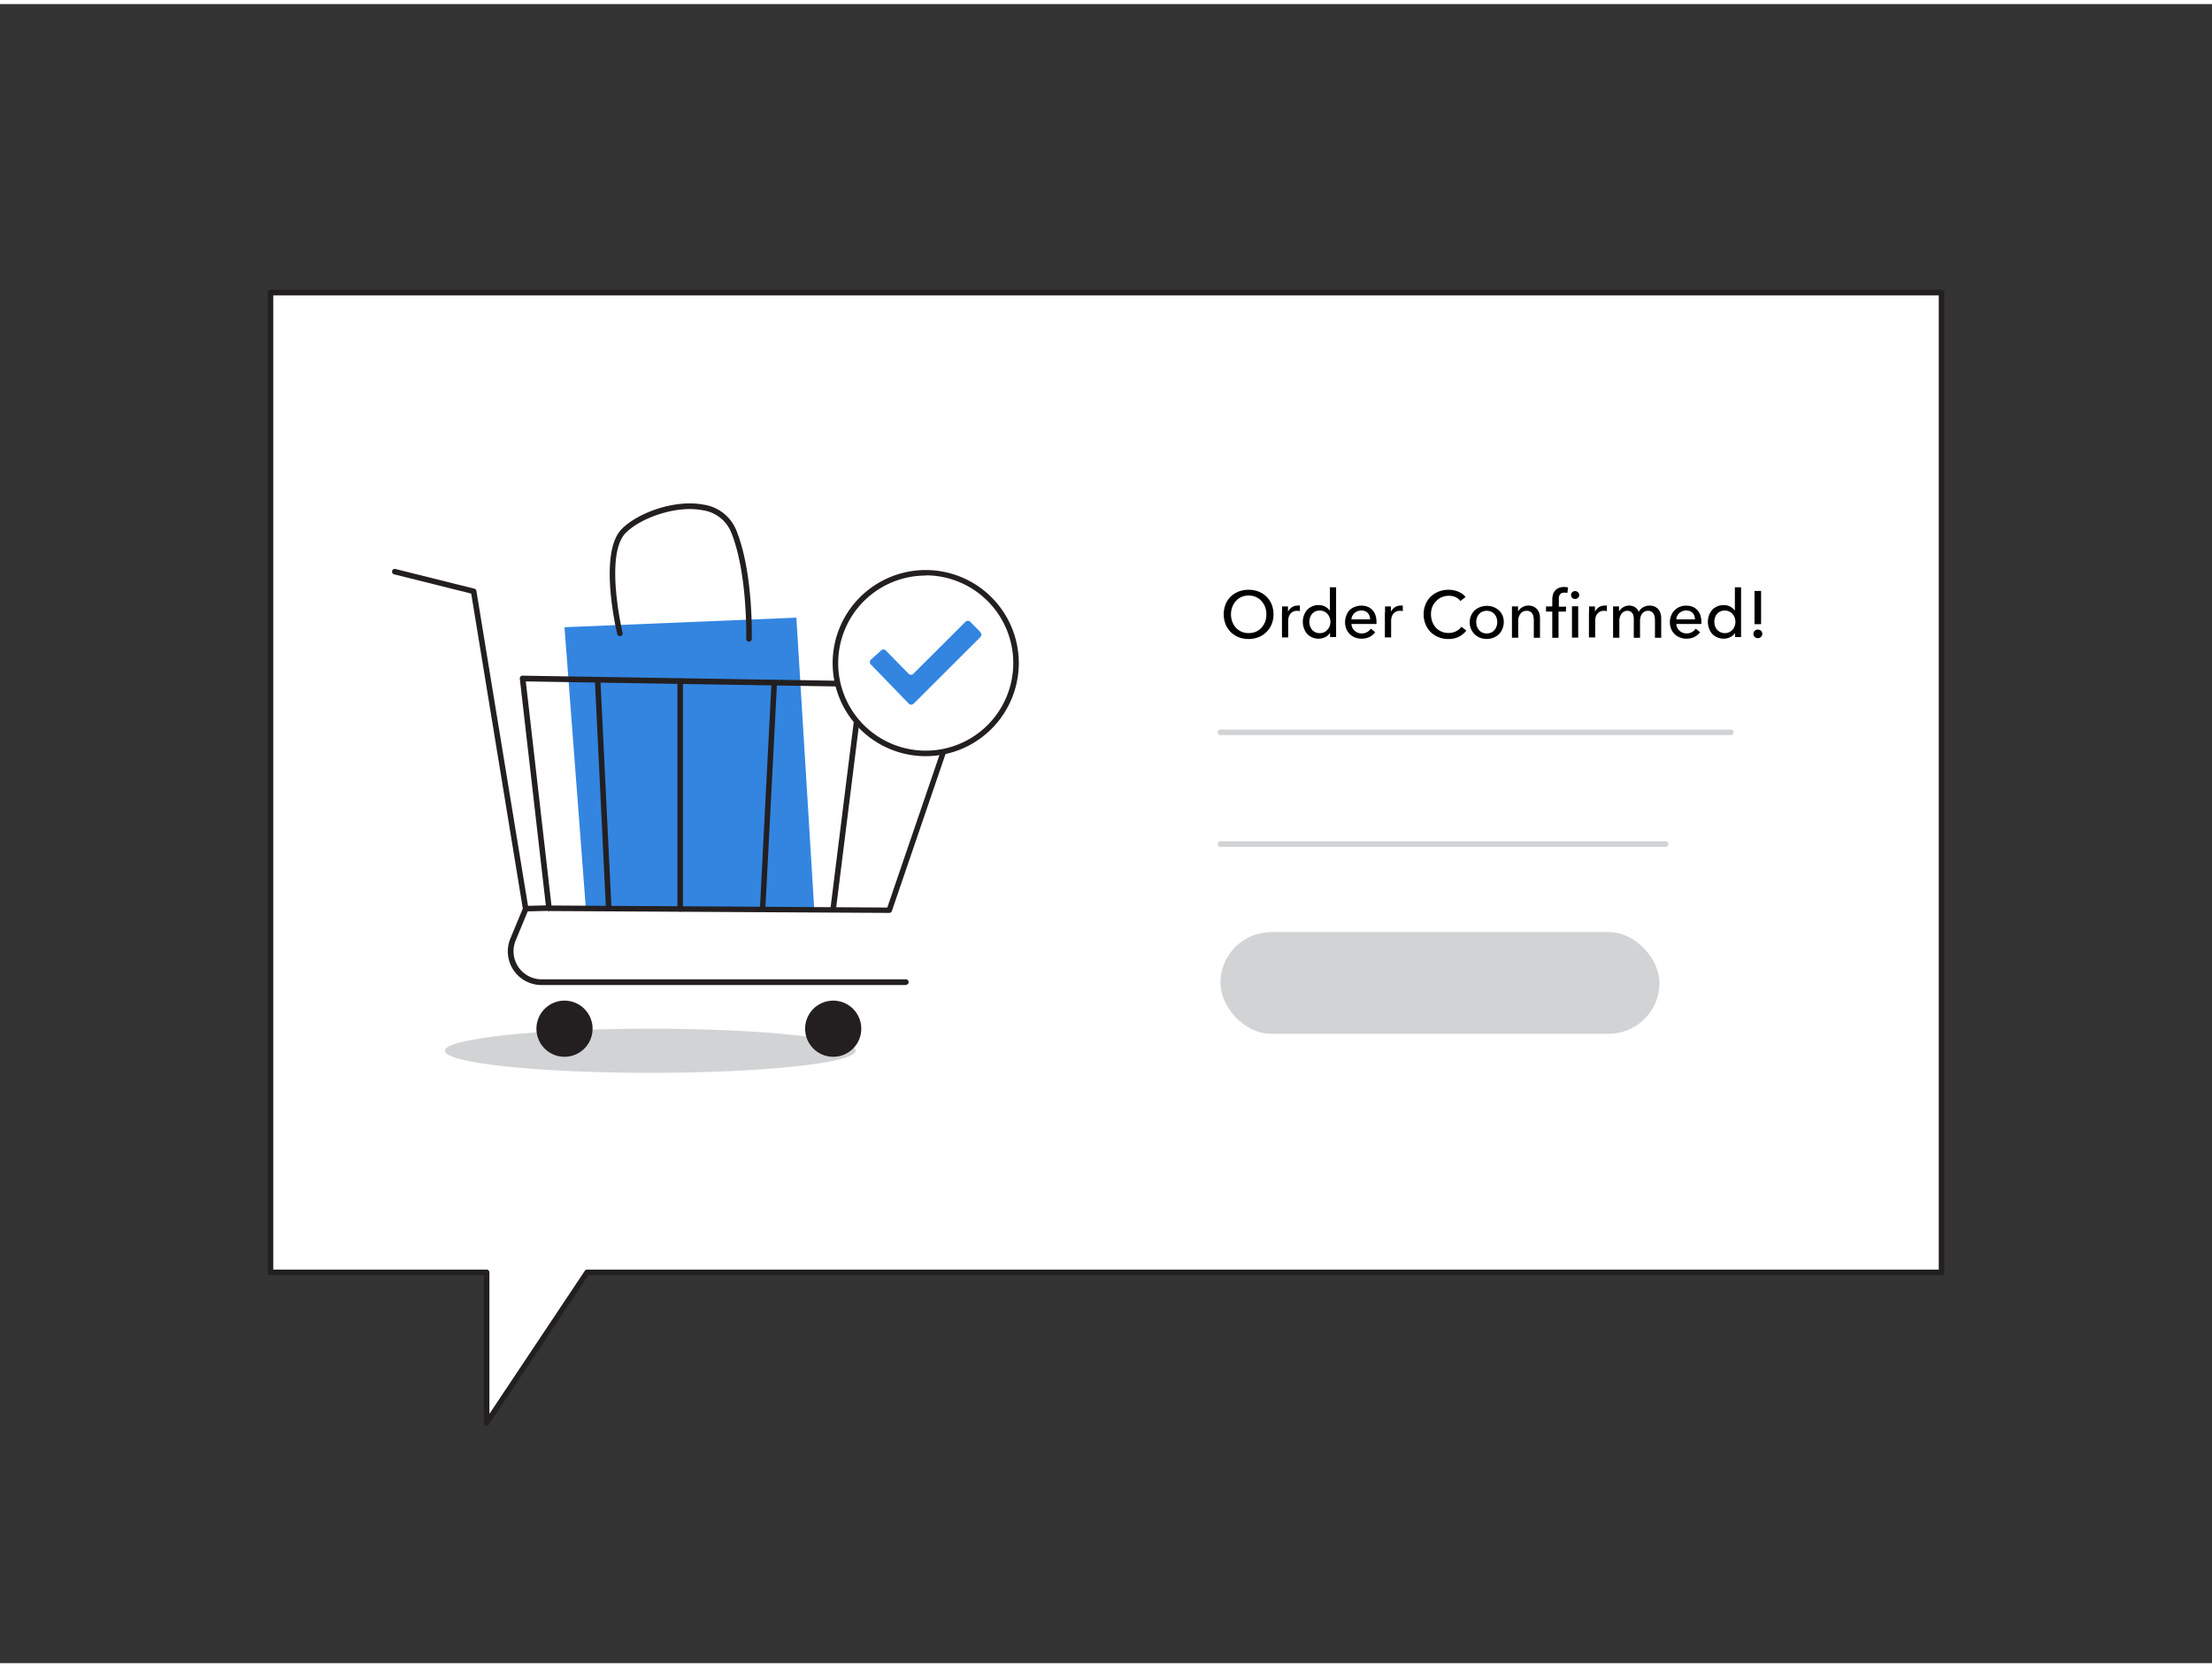 <svg xmlns="http://www.w3.org/2000/svg" viewBox="0 0 400 300" width="406" height="306" class="illustration styles_illustrationTablet__1DWOa"><rect x="0" y="0" width="400" height="300" fill="#333333" stroke="none"/><g id="_271_order_confirmed_flatline" data-name="#271_order_confirmed_flatline"><polygon points="48.91 52.17 351.09 52.17 351.09 229.34 106.12 229.34 87.96 256.58 87.96 229.34 48.91 229.34 48.91 52.17" fill="#fff"></polygon><path d="M88,257.08l-.14,0a.5.5,0,0,1-.36-.48V229.84H48.91a.51.51,0,0,1-.5-.5V52.17a.5.5,0,0,1,.5-.5H351.09a.5.5,0,0,1,.5.5V229.34a.51.51,0,0,1-.5.5H106.39l-18,27A.52.52,0,0,1,88,257.08ZM49.41,228.84H88a.5.5,0,0,1,.5.5v25.59l17.25-25.87a.49.49,0,0,1,.41-.22H350.59V52.67H49.41Z" fill="#231f20"></path><ellipse cx="117.59" cy="189.27" rx="37.15" ry="3.99" fill="#d1d3d4"></ellipse><polygon points="105.94 163.57 102.08 112.68 144.01 110.95 147.25 163.84 105.94 163.57" fill="#3385e0"></polygon><path d="M163.78,177.38H97.9A6.08,6.08,0,0,1,92.28,169l2.26-5.45L85.21,106.6l-13.94-3.48a.5.5,0,0,1-.36-.61.48.48,0,0,1,.6-.36l14.27,3.56a.5.5,0,0,1,.37.41l9.4,57.37a.65.65,0,0,1,0,.28l-2.31,5.58a5.08,5.08,0,0,0,4.69,7h65.88a.5.5,0,0,1,0,1Z" fill="#231f20"></path><circle cx="150.67" cy="185.28" r="5.08" fill="#231f20"></circle><circle cx="102.08" cy="185.28" r="5.08" fill="#231f20"></circle><path d="M160.81,164.34h0L99.27,164a.51.51,0,0,1-.5-.45L94,122a.47.47,0,0,1,.13-.39.45.45,0,0,1,.37-.17l80.18,1.3a.5.5,0,0,1,.47.66L161.28,164A.5.5,0,0,1,160.81,164.34ZM99.72,163l60.73.37L174,123.76l-78.92-1.28Z" fill="#231f20"></path><path d="M110.07,164a.51.51,0,0,1-.5-.47l-2-41.34a.51.51,0,0,1,.48-.53.5.5,0,0,1,.52.48l2,41.34a.5.5,0,0,1-.47.52Z" fill="#231f20"></path><path d="M123,164.11a.5.5,0,0,1-.5-.5V122.43a.51.51,0,0,1,.5-.5.5.5,0,0,1,.5.5v41.18A.5.5,0,0,1,123,164.11Z" fill="#231f20"></path><path d="M137.9,164.07h0a.5.5,0,0,1-.48-.52l2.09-40.87a.5.5,0,0,1,.53-.47.49.49,0,0,1,.47.52L138.4,163.6A.49.49,0,0,1,137.9,164.07Z" fill="#231f20"></path><path d="M150.67,164.11h-.06a.51.51,0,0,1-.44-.56l5.08-40.65a.5.5,0,0,1,1,.12l-5.08,40.65A.51.51,0,0,1,150.67,164.11Z" fill="#231f20"></path><path d="M135.42,115.29h0a.5.5,0,0,1-.48-.52c0-.11.28-11.81-2.72-19.25a6.55,6.55,0,0,0-5.21-4c-4.78-.93-11.28,1.44-13.91,4.16-3.81,4-.55,17.88-.52,18a.49.49,0,0,1-.37.6.5.5,0,0,1-.6-.37c-.14-.59-3.42-14.58.77-18.94,2.81-2.92,9.58-5.46,14.82-4.46a7.57,7.57,0,0,1,5.94,4.62c3.09,7.63,2.81,19.16,2.8,19.65A.51.51,0,0,1,135.42,115.29Z" fill="#231f20"></path><path d="M95.06,164.07a.49.49,0,0,1-.5-.48.5.5,0,0,1,.48-.52l4.22-.1a.49.49,0,0,1,.51.48.5.5,0,0,1-.49.52l-4.21.1Z" fill="#231f20"></path><circle cx="167.4" cy="119.13" r="16.33" fill="#fff"></circle><path d="M167.4,136a16.83,16.83,0,1,1,16.83-16.83A16.85,16.85,0,0,1,167.4,136Zm0-32.66a15.83,15.83,0,1,0,15.83,15.83A15.85,15.85,0,0,0,167.4,103.3Z" fill="#231f20"></path><path d="M177.48,114.14a3.17,3.17,0,0,1-.33.46l-11.81,11.78c-.41.41-.72.41-1.12,0l-6.64-6.86a.65.65,0,0,1,0-1.06l1.67-1.5a.63.63,0,0,1,1,0l3.93,4a.66.66,0,0,0,1.12,0l9.17-9.14a.66.66,0,0,1,1.1,0c.51.52,1,1,1.55,1.56a5,5,0,0,1,.32.44Z" fill="#3385e0"></path><path d="M230.29,110.35a4.81,4.81,0,0,1-.34,1.8,4.44,4.44,0,0,1-.95,1.41,4.3,4.3,0,0,1-1.42.92,4.88,4.88,0,0,1-1.8.33,4.8,4.8,0,0,1-1.8-.33,4.3,4.3,0,0,1-1.42-.92,4.41,4.41,0,0,1-.94-1.41,5.1,5.1,0,0,1,0-3.61,4.06,4.06,0,0,1,.94-1.4,4.27,4.27,0,0,1,1.42-.91,5,5,0,0,1,1.8-.32,5.09,5.09,0,0,1,1.8.32,4.27,4.27,0,0,1,1.42.91,4.08,4.08,0,0,1,.95,1.4A4.78,4.78,0,0,1,230.29,110.35Zm-1.29,0a3.79,3.79,0,0,0-.22-1.31,3.46,3.46,0,0,0-.65-1.08,3,3,0,0,0-1-.74,3.16,3.16,0,0,0-1.33-.27,3.19,3.19,0,0,0-1.33.27,3,3,0,0,0-1,.74,3.43,3.43,0,0,0-.64,1.08,3.87,3.87,0,0,0,0,2.63,3.23,3.23,0,0,0,.65,1.09,3,3,0,0,0,1,.72,3.11,3.11,0,0,0,1.32.26,3.22,3.22,0,0,0,1.33-.26,3,3,0,0,0,1-.72,3.4,3.4,0,0,0,.65-1.09A3.81,3.81,0,0,0,229,110.35Z"></path><path d="M231.84,109.56c0-.24,0-.45,0-.64h1.07c0,.15,0,.31,0,.5s0,.34,0,.46h0a2.11,2.11,0,0,1,.7-.81,1.89,1.89,0,0,1,1-.3,1.87,1.87,0,0,1,.45,0l0,1a2.12,2.12,0,0,0-.52-.06,1.58,1.58,0,0,0-.71.15,1.37,1.37,0,0,0-.49.4,1.6,1.6,0,0,0-.3.58,2.59,2.59,0,0,0-.09.68v3h-1.13v-4.45C231.85,110,231.84,109.8,231.84,109.56Z"></path><path d="M240.51,113.7a2.08,2.08,0,0,1-.88.78,2.64,2.64,0,0,1-1.17.27,2.84,2.84,0,0,1-1.19-.24,2.61,2.61,0,0,1-.9-.63,2.81,2.81,0,0,1-.57-1,3.28,3.28,0,0,1-.21-1.17,3.2,3.2,0,0,1,.21-1.17,2.79,2.79,0,0,1,.58-1,2.61,2.61,0,0,1,.9-.63,2.81,2.81,0,0,1,1.17-.23,2.46,2.46,0,0,1,1.21.29,2.6,2.6,0,0,1,.82.71h0v-4.22h1.13v9h-1.09v-.89Zm-3.74-2a2.53,2.53,0,0,0,.12.77,2,2,0,0,0,.36.65,1.68,1.68,0,0,0,.59.46,1.73,1.73,0,0,0,.81.17,1.86,1.86,0,0,0,.79-.16,2,2,0,0,0,1-1.1,2.07,2.07,0,0,0,.14-.78,2,2,0,0,0-.14-.77,2,2,0,0,0-.39-.66,1.79,1.79,0,0,0-.6-.45,2,2,0,0,0-1.6,0,1.66,1.66,0,0,0-.59.45,1.92,1.92,0,0,0-.36.66A2.46,2.46,0,0,0,236.77,111.75Z"></path><path d="M248.91,111.71v.19a1.15,1.15,0,0,1,0,.19h-4.52a1.54,1.54,0,0,0,.16.67,1.69,1.69,0,0,0,.4.55,1.83,1.83,0,0,0,.58.36,1.85,1.85,0,0,0,.7.13,1.88,1.88,0,0,0,1-.25,2,2,0,0,0,.66-.61l.79.64a2.8,2.8,0,0,1-1.07.88,3.25,3.25,0,0,1-1.38.29,3.16,3.16,0,0,1-1.2-.22,2.74,2.74,0,0,1-1.57-1.54,3.32,3.32,0,0,1,0-2.43,2.57,2.57,0,0,1,.62-1A2.71,2.71,0,0,1,245,109a3,3,0,0,1,1.17-.22,3.17,3.17,0,0,1,1.14.2,2.28,2.28,0,0,1,.86.59,2.57,2.57,0,0,1,.55.92A3.69,3.69,0,0,1,248.91,111.71Zm-1.15-.45a2.44,2.44,0,0,0-.11-.63,1.44,1.44,0,0,0-.3-.51,1.48,1.48,0,0,0-.5-.34,1.77,1.77,0,0,0-.69-.13,1.86,1.86,0,0,0-.67.13,1.75,1.75,0,0,0-.56.34,1.79,1.79,0,0,0-.38.51,1.48,1.48,0,0,0-.17.63Z"></path><path d="M250.46,109.56c0-.24,0-.45,0-.64h1.07c0,.15,0,.31,0,.5s0,.34,0,.46h0a2,2,0,0,1,.7-.81,1.86,1.86,0,0,1,1-.3,1.84,1.84,0,0,1,.44,0l0,1a2.1,2.1,0,0,0-.51-.06,1.55,1.55,0,0,0-.71.15,1.41,1.41,0,0,0-.5.4,1.58,1.58,0,0,0-.29.58,2.24,2.24,0,0,0-.1.68v3h-1.13v-4.45C250.47,110,250.47,109.8,250.46,109.56Z"></path><path d="M265.16,113.28a3.82,3.82,0,0,1-1.31,1.1,4,4,0,0,1-1.93.43,4.71,4.71,0,0,1-1.79-.33,4.3,4.3,0,0,1-1.42-.92,4.23,4.23,0,0,1-.93-1.41,4.81,4.81,0,0,1-.34-1.8,4.6,4.6,0,0,1,.35-1.81,3.93,3.93,0,0,1,.94-1.4,4.47,4.47,0,0,1,1.44-.91,5,5,0,0,1,1.8-.32,4.28,4.28,0,0,1,.87.09,3.69,3.69,0,0,1,.86.25,3.52,3.52,0,0,1,.74.41,2.85,2.85,0,0,1,.58.57l-.94.71a2.44,2.44,0,0,0-.88-.71A2.84,2.84,0,0,0,262,107a3.21,3.21,0,0,0-1.34.27,3,3,0,0,0-1,.74A3.12,3.12,0,0,0,259,109a3.8,3.8,0,0,0-.23,1.31,3.92,3.92,0,0,0,.22,1.34,3.26,3.26,0,0,0,.64,1.08,2.74,2.74,0,0,0,1,.72,3.11,3.11,0,0,0,1.32.27,3,3,0,0,0,1.31-.29,2.45,2.45,0,0,0,1-.84Z"></path><path d="M271.93,111.75a2.92,2.92,0,0,1-.24,1.2,2.75,2.75,0,0,1-.64,1,3.05,3.05,0,0,1-1,.63,3.47,3.47,0,0,1-2.43,0,2.93,2.93,0,0,1-1.84-2.78,3,3,0,0,1,.23-1.21,2.91,2.91,0,0,1,.64-.93,2.88,2.88,0,0,1,1-.62,3.47,3.47,0,0,1,2.43,0,3,3,0,0,1,1,.62,2.76,2.76,0,0,1,.64.93A3,3,0,0,1,271.93,111.75Zm-1.18,0a2.19,2.19,0,0,0-.13-.77,1.79,1.79,0,0,0-.36-.65,1.69,1.69,0,0,0-.6-.45,1.89,1.89,0,0,0-.81-.17,1.86,1.86,0,0,0-.81.17,1.69,1.69,0,0,0-.6.45,2,2,0,0,0-.37.65,2.43,2.43,0,0,0-.12.77,2.54,2.54,0,0,0,.12.78,2.2,2.2,0,0,0,.37.65,1.74,1.74,0,0,0,1.41.62,1.89,1.89,0,0,0,.81-.16,1.85,1.85,0,0,0,.6-.46,2,2,0,0,0,.36-.65A2.28,2.28,0,0,0,270.75,111.75Z"></path><path d="M274.51,108.92c0,.15,0,.31,0,.49s0,.33,0,.45h0a1.52,1.52,0,0,1,.3-.43,2,2,0,0,1,.42-.34,2.32,2.32,0,0,1,.53-.24,2.35,2.35,0,0,1,.6-.08,2.3,2.3,0,0,1,.95.18,2.06,2.06,0,0,1,.66.5,2.22,2.22,0,0,1,.39.73,3.26,3.26,0,0,1,.12.9v3.51h-1.12v-3.14a3.52,3.52,0,0,0-.06-.66,1.39,1.39,0,0,0-.2-.55,1,1,0,0,0-.39-.38,1.28,1.28,0,0,0-.65-.15,1.37,1.37,0,0,0-1.1.51,2.07,2.07,0,0,0-.42,1.36v3h-1.13v-4.45c0-.15,0-.34,0-.58s0-.45,0-.64Z"></path><path d="M283.15,109.85h-1.32v4.74H280.7v-4.74h-1.13v-.93h1.13v-1.18a4,4,0,0,1,.11-.93,1.89,1.89,0,0,1,.38-.73,1.73,1.73,0,0,1,.66-.49,2.33,2.33,0,0,1,1-.18,3,3,0,0,1,.71.08l-.13,1-.26-.06-.31,0a1.11,1.11,0,0,0-.52.11.81.81,0,0,0-.3.31,1.36,1.36,0,0,0-.15.43,4.36,4.36,0,0,0,0,.51v1.18h1.32Zm2.42-3a.64.64,0,0,1-.22.51.74.74,0,0,1-.53.21.7.7,0,0,1-.52-.21.71.71,0,0,1,0-1,.7.7,0,0,1,.52-.21.74.74,0,0,1,.53.21A.67.67,0,0,1,285.57,106.88Zm-.18,7.71h-1.13v-5.67h1.13Z"></path><path d="M287.35,109.56c0-.24,0-.45,0-.64h1.07c0,.15,0,.31,0,.5s0,.34,0,.46h0a2.11,2.11,0,0,1,.7-.81,1.89,1.89,0,0,1,1-.3,1.87,1.87,0,0,1,.45,0l0,1a2.12,2.12,0,0,0-.52-.06,1.58,1.58,0,0,0-.71.15,1.37,1.37,0,0,0-.49.4,1.6,1.6,0,0,0-.3.58,2.59,2.59,0,0,0-.09.68v3h-1.13v-4.45C287.36,110,287.35,109.8,287.35,109.56Z"></path><path d="M293.5,109.09a2,2,0,0,1,1.12-.32,2.14,2.14,0,0,1,1,.26,1.81,1.81,0,0,1,.72.87,2,2,0,0,1,.81-.84,2.43,2.43,0,0,1,2.07-.11,1.86,1.86,0,0,1,.66.5,1.91,1.91,0,0,1,.39.73,2.92,2.92,0,0,1,.13.9v3.51h-1.13v-3.14a3.52,3.52,0,0,0-.06-.66,1.79,1.79,0,0,0-.2-.55,1.09,1.09,0,0,0-.39-.38,1.13,1.13,0,0,0-.61-.15,1.24,1.24,0,0,0-.66.17,1.36,1.36,0,0,0-.45.41,1.76,1.76,0,0,0-.25.58,3,3,0,0,0-.08.66v3.06h-1.13v-3.37a2.87,2.87,0,0,0-.06-.61,1.34,1.34,0,0,0-.2-.47,1,1,0,0,0-.37-.31,1.23,1.23,0,0,0-.57-.12,1.3,1.3,0,0,0-1,.51,2.12,2.12,0,0,0-.41,1.36v3H291.7v-4.45c0-.15,0-.34,0-.58s0-.45,0-.64h1.07c0,.15,0,.31,0,.49s0,.33,0,.45h0A1.81,1.81,0,0,1,293.5,109.09Z"></path><path d="M307.66,111.71v.19a1.15,1.15,0,0,1,0,.19h-4.52a1.54,1.54,0,0,0,.16.67,1.69,1.69,0,0,0,.4.55,1.83,1.83,0,0,0,.58.36,1.85,1.85,0,0,0,.7.13,1.88,1.88,0,0,0,1-.25,2,2,0,0,0,.66-.61l.79.64a2.8,2.8,0,0,1-1.07.88,3.25,3.25,0,0,1-1.38.29,3.16,3.16,0,0,1-1.2-.22A2.74,2.74,0,0,1,302.2,113a3.32,3.32,0,0,1,0-2.43,2.8,2.8,0,0,1,1.55-1.57,3,3,0,0,1,1.17-.22,3.17,3.17,0,0,1,1.14.2,2.28,2.28,0,0,1,.86.59,2.57,2.57,0,0,1,.55.92A3.69,3.69,0,0,1,307.66,111.71Zm-1.15-.45a2.44,2.44,0,0,0-.11-.63,1.44,1.44,0,0,0-.3-.51,1.48,1.48,0,0,0-.5-.34,1.77,1.77,0,0,0-.69-.13,1.86,1.86,0,0,0-.67.13,1.75,1.75,0,0,0-.56.34,1.79,1.79,0,0,0-.38.51,1.48,1.48,0,0,0-.17.63Z"></path><path d="M313.76,113.7a2.14,2.14,0,0,1-.88.78,2.7,2.7,0,0,1-1.17.27,2.84,2.84,0,0,1-1.19-.24,2.61,2.61,0,0,1-.9-.63,3,3,0,0,1-.58-1,3.51,3.51,0,0,1-.2-1.17,3.42,3.42,0,0,1,.2-1.17,3,3,0,0,1,.58-1,2.81,2.81,0,0,1,2.07-.86,2.5,2.5,0,0,1,1.22.29,2.56,2.56,0,0,1,.81.71h0v-4.22h1.12v9h-1.09v-.89Zm-3.75-2a2.53,2.53,0,0,0,.12.77,2,2,0,0,0,.36.65,1.92,1.92,0,0,0,2.19.47,2,2,0,0,0,.61-.45,1.94,1.94,0,0,0,.39-.65,2.29,2.29,0,0,0,.14-.78,2.23,2.23,0,0,0-.14-.77,2,2,0,0,0-.39-.66,1.83,1.83,0,0,0-.61-.45,1.79,1.79,0,0,0-.78-.17,1.9,1.9,0,0,0-.82.17,1.75,1.75,0,0,0-.59.45,1.92,1.92,0,0,0-.36.66A2.46,2.46,0,0,0,310,111.75Z"></path><path d="M318.68,113.88a.8.8,0,0,1-.81.78.77.77,0,0,1-.57-.23.76.76,0,0,1-.23-.54.79.79,0,0,1,.23-.56.85.85,0,0,1,1.15,0A.79.79,0,0,1,318.68,113.88Zm-.22-1.76h-1.19v-6h1.19Z"></path><path d="M313,132.19H220.69a.5.5,0,0,1-.5-.5.5.5,0,0,1,.5-.5H313a.5.5,0,0,1,.5.5A.5.5,0,0,1,313,132.19Z" fill="#d1d3d4"></path><path d="M301.21,152.39H220.69a.5.5,0,0,1-.5-.5.5.5,0,0,1,.5-.5h80.52a.5.5,0,0,1,.5.5A.5.5,0,0,1,301.21,152.39Z" fill="#d1d3d4"></path><rect x="220.69" y="167.81" width="79.4" height="18.39" rx="9.2" fill="#d1d3d4"></rect></g></svg>